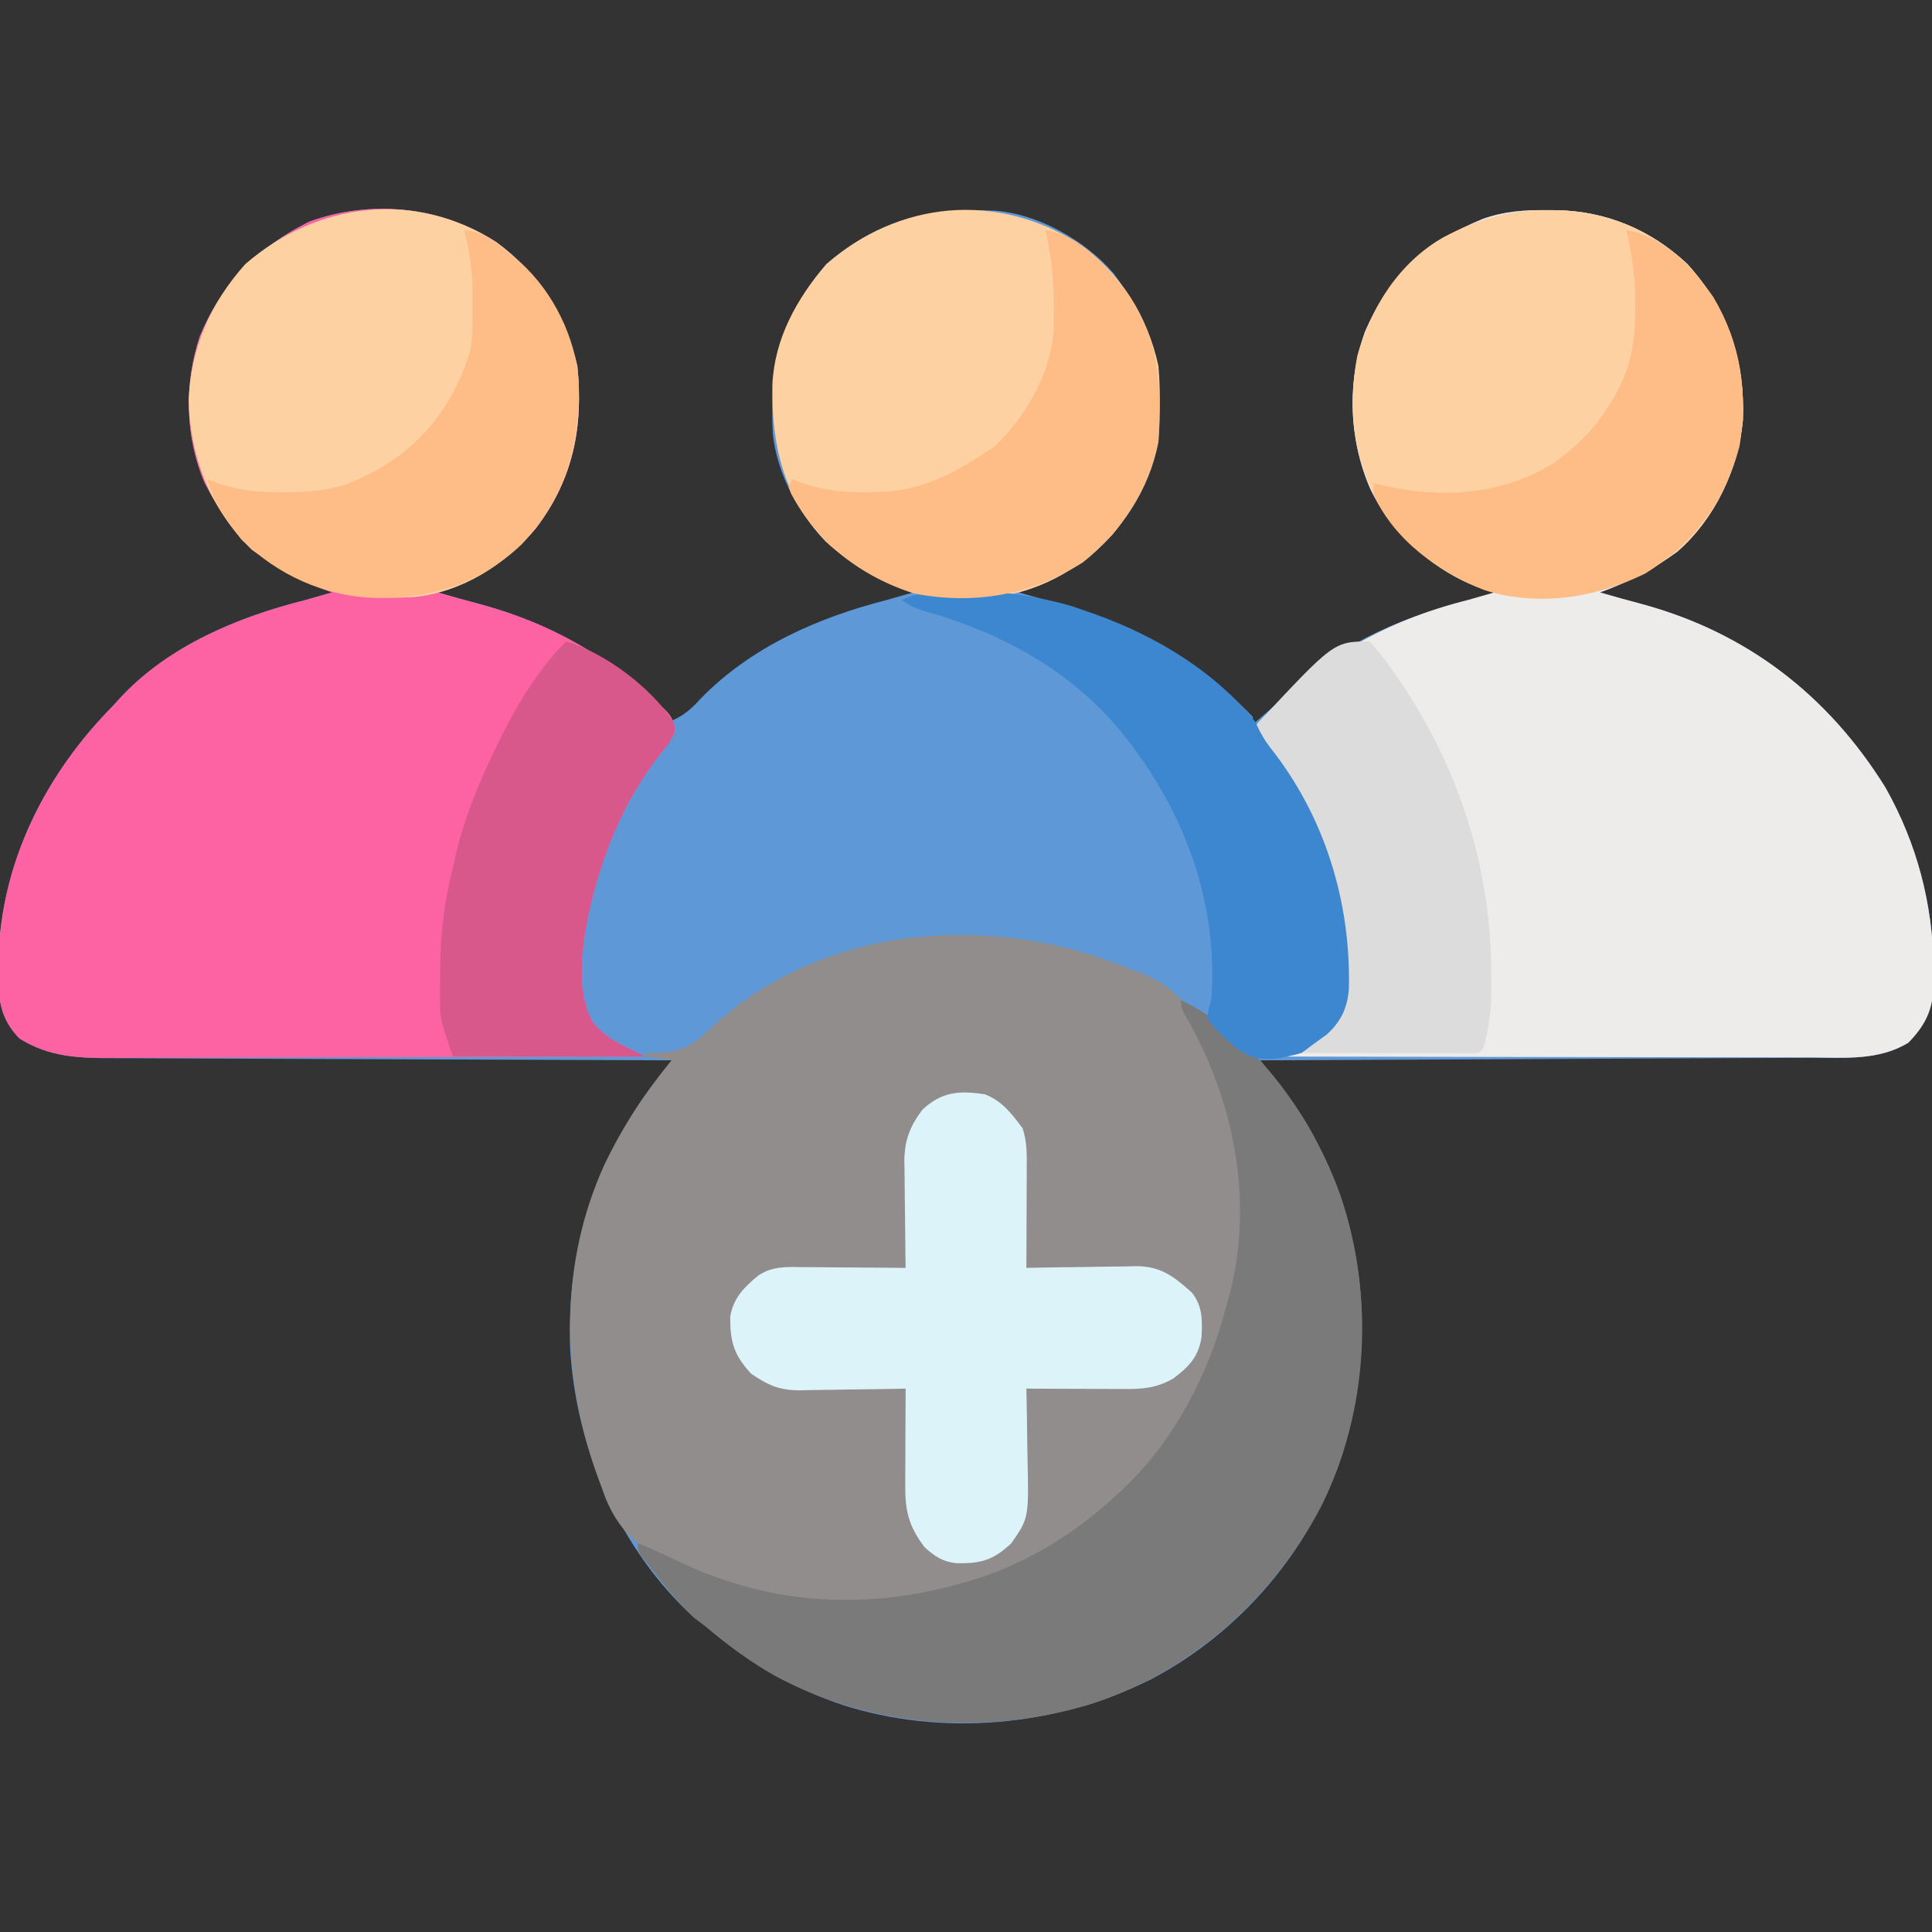 <?xml version="1.0" encoding="UTF-8"?>
<svg version="1.1" xmlns="http://www.w3.org/2000/svg" width="512" height="512">
<rect width="100%" height="100%" fill="#333333" stroke="none"/>
<path d="M0 0 C11.286 8.343 18.293 19.079 21.441 32.805 C23.084 48.818 20.356 62.829 10.441 75.805 C3.414 84.22 -5.232 89.363 -15.559 92.805 C-11.953 93.846 -8.349 94.86 -4.719 95.812 C14.821 101.051 30.994 110.495 45.441 124.805 C45.771 125.465 46.101 126.125 46.441 126.805 C49.846 125.355 51.784 123.532 54.254 120.805 C67.629 107.189 85.218 99.471 103.441 94.805 C105.779 94.151 108.11 93.479 110.441 92.805 C109.668 92.513 108.895 92.222 108.098 91.922 C101.412 89.291 95.843 86.549 90.441 81.805 C89.775 81.254 89.109 80.704 88.422 80.137 C80.403 72.946 74.274 61.356 73.224 50.573 C72.364 33.137 75.825 19.279 87.441 5.805 C101.016 -5.984 114.644 -9.019 132.019 -8.375 C143.547 -7.522 155.969 -0.497 163.504 8.18 C174.018 22.425 176.723 35.478 175.441 52.805 C173.032 65.608 165.558 76.749 155.441 84.805 C150.114 88.112 144.387 90.823 138.441 92.805 C142.047 93.846 145.651 94.86 149.281 95.812 C169.056 101.114 186.168 110.868 200.441 125.805 C200.441 126.465 200.441 127.125 200.441 127.805 C201.588 126.805 202.733 125.805 203.879 124.805 C204.616 124.164 205.354 123.523 206.113 122.863 C207.603 121.546 209.074 120.206 210.52 118.84 C224.484 105.781 241.678 98.356 260.188 94.531 C263.279 94.146 263.279 94.146 264.441 92.805 C263.299 92.385 263.299 92.385 262.133 91.957 C248.978 86.85 237.662 78.219 231.504 65.18 C225.899 52.122 225.356 37.072 230.191 23.691 C236.578 8.942 246.715 -0.23 261.441 -6.195 C267.141 -8.205 272.28 -8.547 278.254 -8.508 C279.144 -8.502 280.034 -8.497 280.951 -8.491 C294.085 -8.247 305.842 -3.345 315.531 5.707 C326.392 17.633 330.875 31.162 330.328 47.109 C329.1 60.165 322.923 73.268 312.969 81.965 C306.472 86.737 300.015 90.055 292.441 92.805 C296.047 93.846 299.651 94.86 303.281 95.812 C331.205 103.301 352.916 120.007 368.129 144.555 C376.48 159.397 380.624 175.266 380.879 192.242 C380.901 193.178 380.924 194.114 380.947 195.079 C380.922 202.385 379.39 206.775 374.191 212.117 C366.216 217.011 356.778 216.111 347.754 216.124 C346.167 216.133 344.579 216.143 342.992 216.154 C338.701 216.181 334.41 216.196 330.12 216.209 C325.629 216.225 321.138 216.252 316.647 216.277 C308.151 216.324 299.655 216.361 291.159 216.394 C281.483 216.432 271.807 216.482 262.131 216.532 C242.234 216.635 222.338 216.725 202.441 216.805 C203.131 217.691 203.821 218.578 204.532 219.492 C205.444 220.67 206.356 221.848 207.268 223.026 C207.722 223.609 208.176 224.191 208.643 224.792 C211.94 229.056 214.816 233.363 217.254 238.18 C217.62 238.889 217.986 239.598 218.364 240.329 C231.104 265.718 232.39 294.657 224.03 321.587 C215.644 346.762 196.967 368.542 173.464 380.839 C148.328 393.321 118.288 396.179 91.484 387.551 C77.968 382.958 66.317 376.08 55.441 366.805 C54.431 366.042 53.42 365.278 52.379 364.492 C32.506 346.311 21.087 319.71 19.527 293.071 C18.518 266.464 26.702 242.056 43.078 221.107 C44.023 219.897 44.023 219.897 44.987 218.662 C45.467 218.049 45.947 217.436 46.441 216.805 C45.62 216.802 44.798 216.8 43.952 216.797 C23.945 216.738 3.939 216.663 -16.068 216.569 C-25.743 216.524 -35.418 216.485 -45.093 216.458 C-53.528 216.435 -61.963 216.402 -70.397 216.356 C-74.862 216.332 -79.326 216.313 -83.79 216.307 C-87.997 216.301 -92.203 216.281 -96.41 216.25 C-97.949 216.242 -99.489 216.238 -101.028 216.24 C-110.269 216.247 -118.432 216.037 -126.434 210.992 C-131.696 205.575 -132.078 200.166 -131.996 192.992 C-131.989 192.066 -131.981 191.139 -131.973 190.185 C-131.365 164.321 -119.494 140.933 -101.559 122.805 C-100.966 122.151 -100.373 121.498 -99.762 120.824 C-86.947 106.962 -68.5 99.301 -50.559 94.805 C-48.221 94.153 -45.89 93.48 -43.559 92.805 C-44.332 92.513 -45.105 92.222 -45.902 91.922 C-59.981 86.381 -70.372 77.392 -77.309 63.805 C-82.559 51.519 -82.776 37.495 -78.586 24.875 C-72.722 10.842 -63.21 1.363 -49.703 -5.406 C-33.227 -11.468 -14.693 -9.481 0 0 Z " fill="#5F98D6" transform="translate(131.559,64.195)"/>
<path d="M0 0 C11.286 8.343 18.293 19.079 21.441 32.805 C23.084 48.818 20.356 62.829 10.441 75.805 C3.414 84.22 -5.232 89.363 -15.559 92.805 C-11.953 93.846 -8.349 94.86 -4.719 95.812 C10.855 99.988 23.991 106.499 36.441 116.805 C37.762 117.88 37.762 117.88 39.109 118.977 C46.626 125.334 46.626 125.334 47.441 129.805 C46.08 132.154 44.775 133.985 43.066 136.055 C34.458 147.27 28.875 160.106 25.441 173.805 C25.105 175.116 25.105 175.116 24.762 176.453 C22.816 185.331 20.839 198.423 25.504 206.617 C28.269 210.129 31.431 211.909 35.441 213.805 C36.776 214.469 38.11 215.135 39.441 215.805 C19.518 215.875 -0.406 215.928 -20.33 215.96 C-29.581 215.976 -38.832 215.997 -48.084 216.031 C-56.149 216.061 -64.215 216.08 -72.281 216.087 C-76.55 216.091 -80.818 216.1 -85.087 216.122 C-89.11 216.142 -93.132 216.149 -97.155 216.144 C-98.627 216.145 -100.098 216.151 -101.57 216.162 C-110.742 216.231 -118.54 215.968 -126.434 210.992 C-131.696 205.575 -132.078 200.166 -131.996 192.992 C-131.989 192.066 -131.981 191.139 -131.973 190.185 C-131.365 164.321 -119.494 140.933 -101.559 122.805 C-100.966 122.151 -100.373 121.498 -99.762 120.824 C-86.947 106.962 -68.5 99.301 -50.559 94.805 C-48.221 94.153 -45.89 93.48 -43.559 92.805 C-44.332 92.513 -45.105 92.222 -45.902 91.922 C-59.981 86.381 -70.372 77.392 -77.309 63.805 C-82.559 51.519 -82.776 37.495 -78.586 24.875 C-72.722 10.842 -63.21 1.363 -49.703 -5.406 C-33.227 -11.468 -14.693 -9.481 0 0 Z " fill="#FD63A3" transform="translate(131.559,64.195)"/>
<path d="M0 0 C0.89 0.006 1.78 0.011 2.697 0.017 C15.831 0.26 27.589 5.163 37.277 14.215 C48.138 26.141 52.621 39.67 52.074 55.617 C50.846 68.672 44.67 81.776 34.715 90.473 C28.219 95.244 21.761 98.563 14.188 101.312 C17.793 102.353 21.397 103.367 25.027 104.32 C52.951 111.809 74.662 128.515 89.875 153.062 C98.226 167.905 102.37 183.774 102.625 200.75 C102.659 202.154 102.659 202.154 102.693 203.586 C102.668 210.893 101.136 215.282 95.938 220.625 C88.094 225.438 79.022 224.586 70.143 224.54 C68.624 224.539 67.106 224.539 65.587 224.54 C61.485 224.541 57.382 224.529 53.279 224.515 C48.984 224.503 44.69 224.502 40.395 224.499 C32.271 224.493 24.147 224.477 16.022 224.457 C6.77 224.434 -2.483 224.423 -11.736 224.413 C-30.761 224.392 -49.787 224.357 -68.812 224.312 C-66.346 223.071 -63.872 221.868 -61.375 220.688 C-57.085 218.192 -54.871 214.77 -52.812 210.312 C-52.141 207.379 -52.095 204.625 -52.188 201.625 C-52.204 200.809 -52.22 199.993 -52.237 199.152 C-53.058 178.71 -60.45 158.468 -73.184 142.441 C-74.698 140.462 -75.787 138.575 -76.812 136.312 C-61.076 119.419 -43.242 108.934 -20.812 103.312 C-18.475 102.661 -16.144 101.988 -13.812 101.312 C-14.955 100.893 -14.955 100.893 -16.121 100.465 C-29.276 95.357 -40.592 86.726 -46.75 73.688 C-52.355 60.63 -52.898 45.58 -48.062 32.199 C-41.676 17.449 -31.539 8.278 -16.812 2.312 C-11.112 0.303 -5.974 -0.039 0 0 Z " fill="#EEEBEB" transform="translate(409.812,55.688)"/>
<path d="M0 0 C1.879 0.757 3.775 1.472 5.671 2.185 C15.976 6.73 19.103 13.828 22.991 23.802 C23.482 24.986 23.973 26.171 24.479 27.392 C34.407 52.956 33.536 81.127 22.741 106.302 C11.334 131.144 -8.791 151.141 -34.216 161.454 C-60.966 171.307 -87.458 171.264 -114.009 160.802 C-115.165 160.348 -115.165 160.348 -116.344 159.885 C-126.447 155.735 -133.123 151.341 -137.435 141.083 C-137.972 139.661 -138.496 138.233 -139.009 136.802 C-139.293 136.028 -139.577 135.255 -139.87 134.458 C-149.413 107.709 -149.711 78.624 -137.858 52.504 C-133.085 42.495 -127.074 33.346 -120.009 24.802 C-123.474 24.307 -123.474 24.307 -127.009 23.802 C-127.009 23.472 -127.009 23.142 -127.009 22.802 C-126.319 22.822 -125.629 22.843 -124.919 22.864 C-117.754 22.707 -114.58 21.161 -109.56 16.185 C-80.323 -11.126 -35.862 -14.443 0 0 Z " fill="#918D8D" transform="translate(298.009,256.198)"/>
<path d="M0 0 C20.064 9.809 34.928 31.392 42.303 51.979 C51.238 78.675 49.726 108.784 37.18 134.12 C24.117 158.866 2.656 178.08 -24.067 186.664 C-51.847 194.965 -81.962 192.962 -107.594 179.129 C-114.273 175.365 -120.18 170.963 -126 166 C-127.516 164.855 -127.516 164.855 -129.062 163.688 C-133.566 159.567 -137.245 154.799 -141 150 C-141.876 148.904 -141.876 148.904 -142.77 147.785 C-144 146 -144 146 -144 144 C-140.541 145.323 -137.217 146.841 -133.888 148.462 C-107.096 161.415 -79.745 161.991 -51.777 152.608 C-39.075 148.06 -27.959 141.086 -18 132 C-17.223 131.304 -16.445 130.608 -15.645 129.891 C-1.887 116.914 7.366 99.202 12 81 C12.298 79.962 12.596 78.925 12.902 77.855 C19.332 52.877 13.927 26.149 1.137 4.145 C0 2 0 2 0 0 Z " fill="#7A7A7A" transform="translate(313,265)"/>
<path d="M0 0 C0.89 0.006 1.78 0.011 2.697 0.017 C15.831 0.26 27.589 5.163 37.277 14.215 C48.138 26.141 52.621 39.67 52.074 55.617 C50.846 68.672 44.67 81.776 34.715 90.473 C20.499 100.915 7.45 103.589 -9.812 102.312 C-23.251 99.784 -34.457 91.805 -42.566 80.969 C-50.886 68.125 -52.922 53.5 -50.117 38.625 C-46.518 25.802 -39.102 13.932 -27.301 7.199 C-18.262 2.425 -10.198 -0.067 0 0 Z " fill="#FED1A3" transform="translate(409.812,55.688)"/>
<path d="M0 0 C11.286 8.343 18.293 19.079 21.441 32.805 C23.084 48.818 20.356 62.829 10.441 75.805 C2.38 85.458 -9.149 92.772 -21.853 94.032 C-38.761 95.084 -50.909 91.322 -64.746 81.555 C-75.81 70.737 -81.231 57.124 -81.559 41.805 C-80.979 27.898 -75.822 16.167 -66.559 5.805 C-47.565 -10.697 -21.57 -13.918 0 0 Z " fill="#FED1A3" transform="translate(131.559,64.195)"/>
<path d="M0 0 C11.135 7.72 18.371 19.299 21.254 32.562 C22.683 49.513 20.089 63.723 9.137 77.16 C0.558 86.484 -11.526 93.266 -24.383 93.898 C-41.206 94.2 -54.285 90.7 -66.934 79.062 C-78.123 67.415 -81.372 53.221 -81.059 37.527 C-80.506 25.318 -74.62 14.695 -66.746 5.562 C-47.32 -11.307 -21.8 -13.574 0 0 Z " fill="#FED1A3" transform="translate(285.746,64.438)"/>
<path d="M0 0 C4.608 1.803 7.09 5.12 10 9 C11.211 12.632 11.124 15.951 11.098 19.73 C11.096 20.481 11.095 21.231 11.093 22.004 C11.088 24.399 11.075 26.793 11.062 29.188 C11.057 30.812 11.053 32.436 11.049 34.061 C11.038 38.04 11.021 42.02 11 46 C12.543 45.969 12.543 45.969 14.118 45.937 C17.953 45.864 21.788 45.818 25.624 45.78 C27.281 45.76 28.937 45.733 30.594 45.698 C32.982 45.649 35.369 45.627 37.758 45.609 C38.86 45.578 38.86 45.578 39.984 45.547 C46.686 45.544 50.045 48.257 54.875 52.562 C57.725 56.187 57.642 59.911 57.418 64.379 C56.577 69.652 54.08 72.185 49.938 75.312 C45.337 77.955 41.653 78.135 36.488 78.098 C35.76 78.096 35.032 78.095 34.282 78.093 C31.958 78.088 29.636 78.075 27.312 78.062 C25.736 78.057 24.16 78.053 22.584 78.049 C18.723 78.038 14.861 78.021 11 78 C11.031 79.437 11.031 79.437 11.063 80.902 C11.136 84.488 11.182 88.074 11.22 91.66 C11.24 93.206 11.267 94.752 11.302 96.297 C11.653 112.308 11.653 112.308 7 119 C2.153 123.501 -0.992 124.361 -7.461 124.277 C-11.225 123.866 -13.218 122.517 -16 120 C-20.231 114.396 -21.148 110.35 -21.098 103.488 C-21.096 102.76 -21.095 102.032 -21.093 101.282 C-21.088 98.958 -21.075 96.636 -21.062 94.312 C-21.057 92.736 -21.053 91.16 -21.049 89.584 C-21.038 85.723 -21.021 81.861 -21 78 C-22.49 78.031 -22.49 78.031 -24.01 78.063 C-27.72 78.136 -31.431 78.182 -35.142 78.22 C-36.743 78.24 -38.344 78.267 -39.946 78.302 C-42.257 78.351 -44.567 78.373 -46.879 78.391 C-47.94 78.422 -47.94 78.422 -49.023 78.453 C-54.56 78.456 -57.542 77.037 -62 74 C-66.557 68.963 -67.52 65.61 -67.484 58.902 C-66.669 54.017 -63.761 51.05 -60 48 C-56.223 45.466 -52.333 45.744 -47.953 45.805 C-46.796 45.809 -46.796 45.809 -45.616 45.813 C-43.161 45.824 -40.705 45.85 -38.25 45.875 C-36.582 45.885 -34.914 45.894 -33.246 45.902 C-29.164 45.924 -25.082 45.959 -21 46 C-21.016 45.001 -21.031 44.003 -21.048 42.974 C-21.102 39.251 -21.136 35.527 -21.165 31.803 C-21.18 30.195 -21.2 28.587 -21.226 26.979 C-21.263 24.66 -21.28 22.342 -21.293 20.023 C-21.308 19.311 -21.324 18.598 -21.34 17.864 C-21.342 12.301 -19.896 8.504 -16.562 4.102 C-11.496 -0.686 -6.77 -1.041 0 0 Z " fill="#DDF3FA" transform="translate(261,290)"/>
<path d="M0 0 C1.274 0.432 2.545 0.873 3.812 1.324 C4.521 1.571 5.23 1.818 5.961 2.072 C22.671 8.041 39.016 17.973 49.812 32.324 C50.56 33.274 51.308 34.224 52.078 35.203 C65.743 53.028 73.989 74.061 74.438 96.637 C74.472 97.774 74.472 97.774 74.508 98.934 C74.407 105.945 71.319 110.817 66.438 115.699 C63.195 117.707 60.567 118.586 56.812 119.324 C56.058 119.479 55.304 119.634 54.527 119.793 C49.976 120.312 47.572 119.825 43.691 117.266 C40.747 114.837 38.077 112.421 35.812 109.324 C35.992 106.902 35.992 106.902 36.812 104.324 C38.664 80.494 30.826 57.409 16.812 38.324 C16.411 37.773 16.009 37.221 15.595 36.653 C2.025 18.428 -17.376 7.409 -38.957 1.332 C-42.188 0.324 -42.188 0.324 -45.188 -1.676 C-34.696 -6.921 -10.859 -3.298 0 0 Z " fill="#3D87D0" transform="translate(284.188,160.676)"/>
<path d="M0 0 C10.203 2.872 22.698 12.348 28.516 21.344 C29 24 29 24 27.289 26.953 C26.414 28.062 25.524 29.16 24.625 30.25 C16.017 41.465 10.434 54.301 7 68 C6.776 68.874 6.551 69.748 6.32 70.648 C4.374 79.526 2.397 92.618 7.062 100.812 C9.828 104.324 12.99 106.104 17 108 C18.32 108.66 19.64 109.32 21 110 C4.17 110 -12.66 110 -30 110 C-33.381 99.857 -33.381 99.857 -33.398 95.215 C-33.405 94.198 -33.411 93.18 -33.417 92.132 C-33.403 91.078 -33.389 90.024 -33.375 88.938 C-33.366 87.834 -33.358 86.731 -33.349 85.594 C-33.19 76.722 -32.156 68.605 -30 60 C-29.582 58.148 -29.582 58.148 -29.156 56.258 C-26.836 46.635 -23.289 37.879 -19 29 C-18.69 28.355 -18.381 27.71 -18.062 27.045 C-13.335 17.338 -7.697 7.697 0 0 Z " fill="#D8588C" transform="translate(150,170)"/>
<path d="M0 0 C1.852 2.062 3.454 4.069 5.062 6.312 C5.544 6.98 6.026 7.647 6.522 8.334 C23.108 31.954 32.168 59.157 32.188 88 C32.2 88.933 32.212 89.867 32.225 90.828 C32.237 96.748 31.786 102.324 30 108 C29 109 29 109 27.095 109.12 C26.263 109.118 25.43 109.116 24.572 109.114 C23.631 109.113 22.69 109.113 21.721 109.113 C20.698 109.108 19.675 109.103 18.621 109.098 C17.579 109.096 16.537 109.095 15.464 109.093 C12.122 109.088 8.78 109.075 5.438 109.062 C3.178 109.057 0.918 109.053 -1.342 109.049 C-6.895 109.038 -12.447 109.021 -18 109 C-15.831 107.365 -13.655 105.756 -11.438 104.188 C-7.62 100.762 -5.9 97.086 -5.531 91.996 C-4.999 68.945 -11.951 46.278 -26.371 28.129 C-27.885 26.15 -28.974 24.263 -30 22 C-9.506 0 -9.506 0 0 0 Z " fill="#DCDCDD" transform="translate(363,170)"/>
<path d="M0 0 C10.151 1.783 17.324 9.572 23.055 17.727 C30.395 30.079 32.272 43.211 29.992 57.266 C26.096 71.93 17.86 83.008 5 91 C-8.191 97.452 -23.301 99.882 -37.625 95.375 C-49.762 90.476 -61.46 82.306 -67 70 C-67 69.01 -67 68.02 -67 67 C-66.193 67.209 -66.193 67.209 -65.37 67.422 C-49.79 71.204 -33.525 70.4 -19.621 61.945 C-13.638 57.702 -8.851 53.247 -5 47 C-4.625 46.426 -4.25 45.853 -3.863 45.262 C1.034 37.343 2.48 29.742 2.312 20.562 C2.317 19.247 2.317 19.247 2.322 17.904 C2.272 11.74 1.408 5.996 0 0 Z " fill="#FEBD86" transform="translate(431,61)"/>
<path d="M0 0 C8.942 1.304 15.523 8.82 21 15.562 C30.035 27.819 31.084 41.341 30 56 C27.588 68.819 20.11 79.92 10 88 C-3.72 96.709 -18.688 99.338 -34.621 96.312 C-48.679 91.925 -60.381 82.875 -67.355 69.812 C-67.568 69.214 -67.781 68.616 -68 68 C-67.505 67.01 -67.505 67.01 -67 66 C-66.206 66.317 -66.206 66.317 -65.396 66.641 C-59.369 68.871 -54.027 69.511 -47.625 69.438 C-46.7 69.43 -45.776 69.422 -44.823 69.415 C-33.508 69.142 -25.332 65.187 -16 59 C-15.113 58.422 -14.226 57.845 -13.312 57.25 C-4.988 49.15 1.879 37.331 2.266 25.547 C2.274 23.948 2.268 22.349 2.25 20.75 C2.246 19.918 2.242 19.085 2.238 18.227 C2.151 12.003 1.523 6.052 0 0 Z " fill="#FEBD86" transform="translate(277,61)"/>
<path d="M0 0 C5.489 0.343 8.964 3.599 13 7 C13.675 7.556 14.351 8.111 15.047 8.684 C23.666 16.451 29.726 28.763 30.336 40.383 C30.659 57.239 26.992 70.721 15.188 83.312 C4.083 93.735 -8.67 97.628 -23.632 97.473 C-37.066 97.005 -49.358 91.428 -59 82 C-62.936 77.049 -66.52 72.249 -68 66 C-67.215 66.317 -67.215 66.317 -66.414 66.641 C-60.226 68.945 -54.698 69.509 -48.125 69.438 C-47.153 69.43 -46.182 69.422 -45.181 69.415 C-38.127 69.252 -32.269 68.411 -26 65 C-24.735 64.364 -24.735 64.364 -23.445 63.715 C-10.841 56.838 -2.568 45.777 1.585 32.068 C2.395 28.032 2.185 23.915 2.188 19.812 C2.2 18.904 2.212 17.996 2.225 17.061 C2.237 11.069 1.5 5.803 0 0 Z " fill="#FEBD86" transform="translate(123,61)"/>
</svg>
